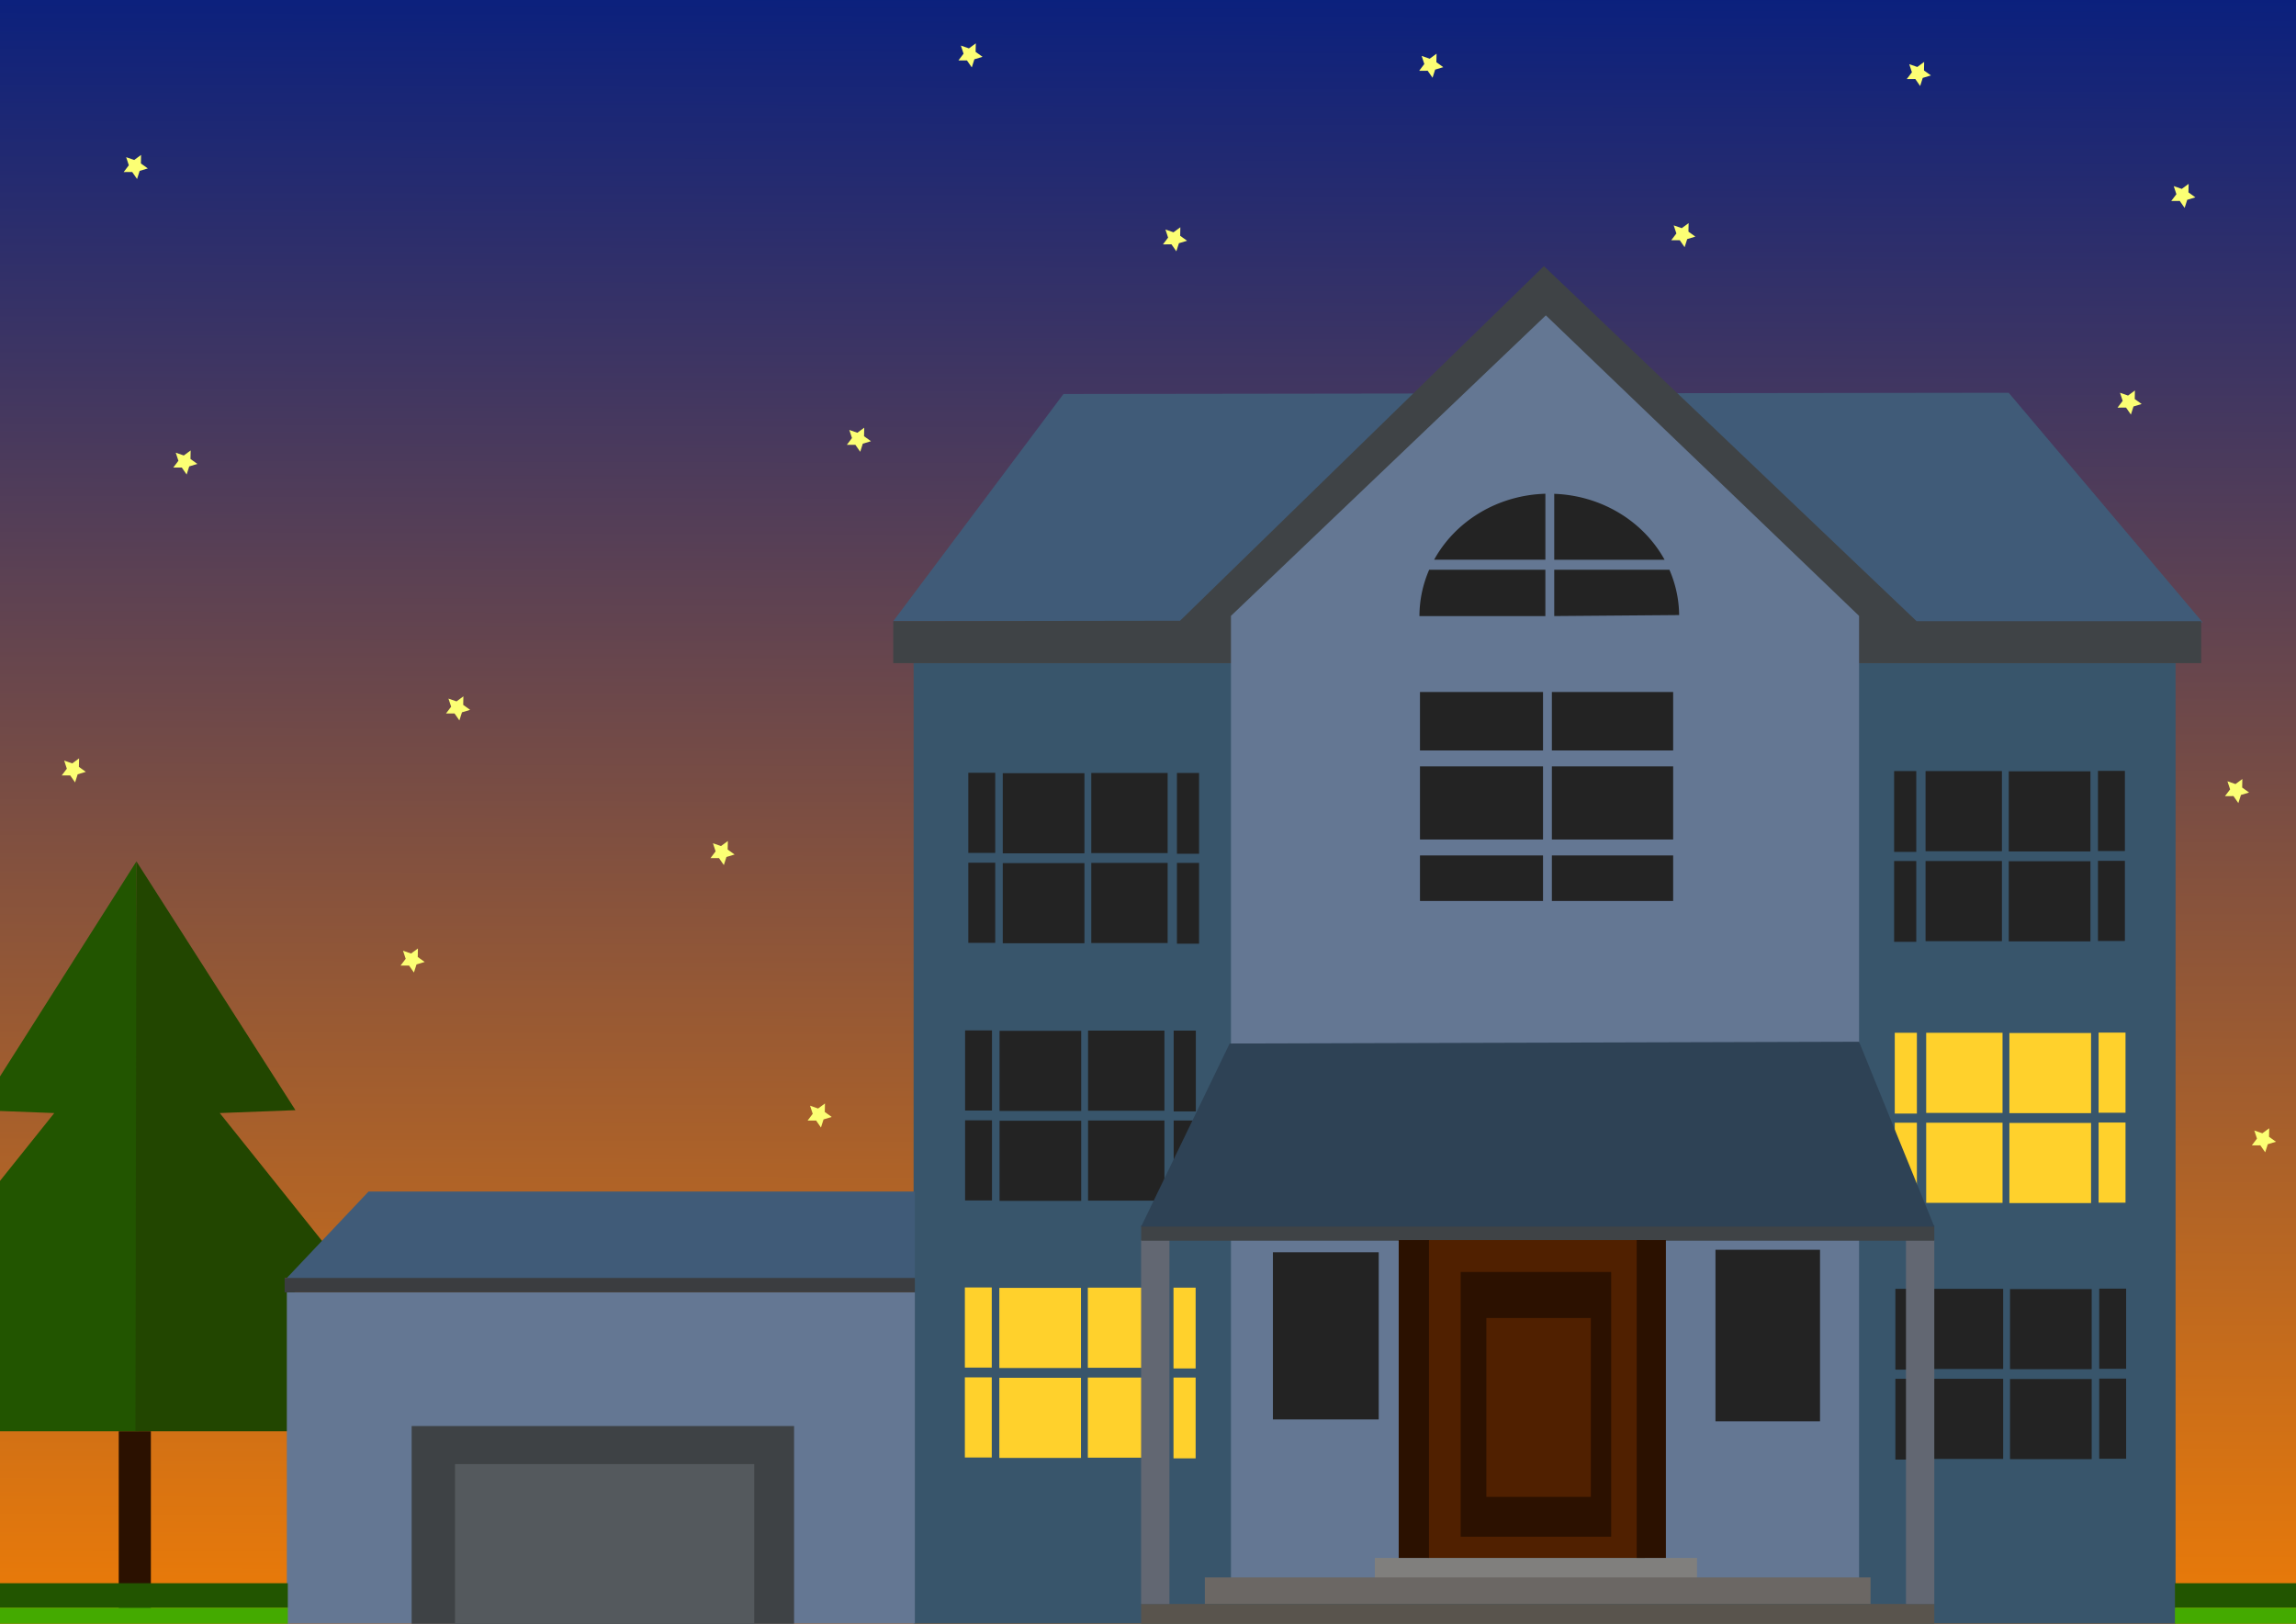 <?xml version="1.0" encoding="UTF-8" standalone="no"?>
<!-- Created with Inkscape (http://www.inkscape.org/) -->

<svg
   xmlns:dc="http://purl.org/dc/elements/1.1/"
   xmlns:cc="http://creativecommons.org/ns#"
   xmlns:rdf="http://www.w3.org/1999/02/22-rdf-syntax-ns#"
   xmlns:svg="http://www.w3.org/2000/svg"
   xmlns="http://www.w3.org/2000/svg"
   xmlns:xlink="http://www.w3.org/1999/xlink"
   xmlns:sodipodi="http://sodipodi.sourceforge.net/DTD/sodipodi-0.dtd"
   xmlns:inkscape="http://www.inkscape.org/namespaces/inkscape"
   width="297mm"
   height="210mm"
   viewBox="0 0 297 210"
   version="1.1"
   id="svg8"
   inkscape:version="0.92.3 (2405546, 2018-03-11)"
   sodipodi:docname="5.svg">
  <rect x="0" y="0" width="297" height="210" fill="#333333" stroke="none"/>
  <defs
     id="defs2">
    <linearGradient
       inkscape:collect="always"
       id="linearGradient4860">
      <stop
         style="stop-color:#fa8100;stop-opacity:1"
         offset="0"
         id="stop4856" />
      <stop
         style="stop-color:#001c83;stop-opacity:1"
         offset="1"
         id="stop4858" />
    </linearGradient>
    <linearGradient
       inkscape:collect="always"
       xlink:href="#linearGradient4860"
       id="linearGradient4862"
       x1="149.686"
       y1="309.888"
       x2="150.465"
       y2="76.503"
       gradientUnits="userSpaceOnUse" />
  </defs>
  <sodipodi:namedview
     id="base"
     pagecolor="#ffffff"
     bordercolor="#666666"
     borderopacity="1.0"
     inkscape:pageopacity="0.0"
     inkscape:pageshadow="2"
     inkscape:zoom="0.7"
     inkscape:cx="517.76905"
     inkscape:cy="232.56664"
     inkscape:document-units="mm"
     inkscape:current-layer="layer1"
     showgrid="false"
     inkscape:window-width="1366"
     inkscape:window-height="705"
     inkscape:window-x="-8"
     inkscape:window-y="-8"
     inkscape:window-maximized="1" />
  <g
     inkscape:label="Capa 1"
     inkscape:groupmode="layer"
     id="layer1"
     transform="translate(0,-87)">
    <g
       id="g4529"
       transform="matrix(1.013,0,0,1,-2.261,-2.0476091e-6)"
       style="fill-opacity:1;fill:url(#linearGradient4862)">
      <rect
         style="fill:url(#linearGradient4862);fill-opacity:1;stroke-width:0.265"
         y="86.926"
         x="-0.535"
         height="211.143"
         width="297.738"
         id="rect3713" />
    </g>
    <rect
       style="fill:#2b1100;fill-opacity:1;stroke-width:0.265"
       id="rect4846"
       width="4.158"
       height="24.568"
       x="15.359"
       y="272.111" />
    <path
       style="fill:#225500;fill-opacity:1;stroke:none;stroke-width:0.226px;stroke-linecap:butt;stroke-linejoin:miter;stroke-opacity:1"
       d="m 17.649,198.406 -20.42,32.176 9.791,0.374 -17.064,21.326 h 8.672 l -14.266,19.829 h 33.568 z"
       id="path4848"
       inkscape:connector-curvature="0"
       sodipodi:nodetypes="cccccccc" />
    <path
       sodipodi:nodetypes="cccccccc"
       inkscape:connector-curvature="0"
       id="path4850"
       d="m 17.649,198.406 20.568,32.176 -9.791,0.374 17.064,21.326 H 36.819 L 51.085,272.111 H 17.518 Z"
       style="fill:#224600;fill-opacity:1;stroke:none;stroke-width:0.226px;stroke-linecap:butt;stroke-linejoin:miter;stroke-opacity:1" />
    <rect
       style="fill:#38556b;fill-opacity:1;stroke-width:1.283"
       id="rect4583"
       width="163.243"
       height="125.347"
       x="118.18"
       y="172.766" />
    <g
       id="g4960"
       style="fill:#232323;fill-opacity:1">
      <rect
         transform="scale(-1,1)"
         style="fill:#232323;fill-opacity:1;stroke-width:1.283"
         id="rect4693"
         width="3.482"
         height="10.365"
         x="-275.028"
         y="253.668" />
      <rect
         transform="scale(-1,1)"
         style="fill:#232323;fill-opacity:1;stroke-width:1.283"
         id="rect4695"
         width="10.564"
         height="10.364"
         x="-270.571"
         y="253.721" />
      <rect
         transform="scale(-1,1)"
         style="fill:#232323;fill-opacity:1;stroke-width:1.283"
         id="rect4697"
         width="9.877"
         height="10.364"
         x="-259.12"
         y="253.692" />
      <rect
         transform="scale(-1,1)"
         style="fill:#232323;fill-opacity:1;stroke-width:1.283"
         id="rect4699"
         width="2.863"
         height="10.449"
         x="-248.041"
         y="253.692" />
      <rect
         transform="scale(-1,1)"
         y="265.3"
         x="-275.028"
         height="10.365"
         width="3.482"
         id="rect4701"
         style="fill:#232323;fill-opacity:1;stroke-width:1.283" />
      <rect
         transform="scale(-1,1)"
         y="265.352"
         x="-270.571"
         height="10.364"
         width="10.564"
         id="rect4703"
         style="fill:#232323;fill-opacity:1;stroke-width:1.283" />
      <rect
         transform="scale(-1,1)"
         y="265.324"
         x="-259.12"
         height="10.364"
         width="9.877"
         id="rect4705"
         style="fill:#232323;fill-opacity:1;stroke-width:1.283" />
      <rect
         transform="scale(-1,1)"
         y="265.324"
         x="-248.041"
         height="10.449"
         width="2.863"
         id="rect4707"
         style="fill:#232323;fill-opacity:1;stroke-width:1.283" />
    </g>
    <path
       style="fill:#405b78;fill-opacity:1;stroke-width:1.283"
       d="m 137.569,137.957 122.263,-0.162 25.102,29.707 -169.389,-0.162 z"
       id="rect4585"
       inkscape:connector-curvature="0"
       sodipodi:nodetypes="ccccc" />
    <path
       style="fill:#3f4346;fill-opacity:1;stroke-width:1.216"
       d="m 115.545,167.339 37.102,-0.057 47.065,-45.863 48.21,45.92 h 36.815 v 5.428 H 115.545 Z"
       id="rect4588"
       inkscape:connector-curvature="0"
       sodipodi:nodetypes="cccccccc" />
    <path
       style="fill:#647793;fill-opacity:1;stroke-width:3.285"
       d="m 159.231,166.654 40.732,-38.867 40.516,38.867 v 125.105 h -81.248 z"
       id="rect4580"
       inkscape:connector-curvature="0"
       sodipodi:nodetypes="cccccc" />
    <rect
       style="fill:#807f7d;fill-opacity:1;stroke-width:1.283"
       id="rect4558"
       width="41.683"
       height="2.977"
       x="177.84"
       y="288.495" />
    <rect
       style="fill:#6b6764;fill-opacity:1;stroke-width:1.283"
       id="rect4560"
       width="86.114"
       height="3.435"
       x="155.853"
       y="291.014" />
    <rect
       style="fill:#59544d;fill-opacity:1;stroke-width:1.283"
       id="rect4562"
       width="102.604"
       height="4.122"
       x="147.608"
       y="294.45" />
    <g
       id="g4749"
       transform="matrix(4.847,0,0,4.847,-3425.913,-1315.577)"
       style="fill:#ffd12c;fill-opacity:1">
      <rect
         y="323.724"
         x="732.561"
         height="2.138"
         width="0.718"
         id="rect4609"
         style="fill:#ffd12c;fill-opacity:1;stroke-width:0.265" />
      <rect
         y="323.735"
         x="733.481"
         height="2.138"
         width="2.179"
         id="rect4615"
         style="fill:#ffd12c;fill-opacity:1;stroke-width:0.265" />
      <rect
         y="323.729"
         x="735.843"
         height="2.138"
         width="2.038"
         id="rect4617"
         style="fill:#ffd12c;fill-opacity:1;stroke-width:0.265" />
      <rect
         y="323.729"
         x="738.129"
         height="2.156"
         width="0.591"
         id="rect4619"
         style="fill:#ffd12c;fill-opacity:1;stroke-width:0.265" />
      <rect
         style="fill:#ffd12c;fill-opacity:1;stroke-width:0.265"
         id="rect4621"
         width="0.718"
         height="2.138"
         x="732.561"
         y="326.123" />
      <rect
         style="fill:#ffd12c;fill-opacity:1;stroke-width:0.265"
         id="rect4623"
         width="2.179"
         height="2.138"
         x="733.481"
         y="326.134" />
      <rect
         style="fill:#ffd12c;fill-opacity:1;stroke-width:0.265"
         id="rect4625"
         width="2.038"
         height="2.138"
         x="735.843"
         y="326.128" />
      <rect
         style="fill:#ffd12c;fill-opacity:1;stroke-width:0.265"
         id="rect4627"
         width="0.591"
         height="2.156"
         x="738.129"
         y="326.128" />
    </g>
    <rect
       style="fill:#626772;fill-opacity:1;stroke-width:1.283"
       id="rect4564"
       width="3.664"
       height="47.065"
       x="147.608"
       y="247.384" />
    <rect
       y="247.384"
       x="246.548"
       height="47.065"
       width="3.664"
       id="rect4566"
       style="fill:#626772;fill-opacity:1;stroke-width:1.283" />
    <rect
       style="fill:#3f4346;fill-opacity:1;stroke-width:1.369"
       id="rect4573"
       width="102.599"
       height="1.985"
       x="147.614"
       y="245.48" />
    <g
       id="g4970"
       style="fill:#ffd12c;fill-opacity:1">
      <rect
         y="220.55"
         x="-274.947"
         height="10.365"
         width="3.482"
         id="rect4677"
         style="fill:#ffd12c;fill-opacity:1;stroke-width:1.283"
         transform="scale(-1,1)" />
      <rect
         y="220.603"
         x="-270.49"
         height="10.364"
         width="10.564"
         id="rect4679"
         style="fill:#ffd12c;fill-opacity:1;stroke-width:1.283"
         transform="scale(-1,1)" />
      <rect
         y="220.574"
         x="-259.039"
         height="10.364"
         width="9.877"
         id="rect4681"
         style="fill:#ffd12c;fill-opacity:1;stroke-width:1.283"
         transform="scale(-1,1)" />
      <rect
         y="220.574"
         x="-247.96"
         height="10.449"
         width="2.863"
         id="rect4683"
         style="fill:#ffd12c;fill-opacity:1;stroke-width:1.283"
         transform="scale(-1,1)" />
      <rect
         style="fill:#ffd12c;fill-opacity:1;stroke-width:1.283"
         id="rect4685"
         width="3.482"
         height="10.365"
         x="-274.947"
         y="232.182"
         transform="scale(-1,1)" />
      <rect
         style="fill:#ffd12c;fill-opacity:1;stroke-width:1.283"
         id="rect4687"
         width="10.564"
         height="10.364"
         x="-270.49"
         y="232.234"
         transform="scale(-1,1)" />
      <rect
         style="fill:#ffd12c;fill-opacity:1;stroke-width:1.283"
         id="rect4689"
         width="9.877"
         height="10.364"
         x="-259.039"
         y="232.206"
         transform="scale(-1,1)" />
      <rect
         style="fill:#ffd12c;fill-opacity:1;stroke-width:1.283"
         id="rect4691"
         width="2.863"
         height="10.449"
         x="-247.96"
         y="232.206"
         transform="scale(-1,1)" />
    </g>
    <g
       id="g4759"
       transform="matrix(4.847,0,0,4.847,-3425.913,-1315.577)"
       style="fill:#232323;fill-opacity:1">
      <rect
         style="fill:#232323;fill-opacity:1;stroke-width:0.265"
         id="rect4629"
         width="0.718"
         height="2.138"
         x="732.567"
         y="316.865" />
      <rect
         style="fill:#232323;fill-opacity:1;stroke-width:0.265"
         id="rect4631"
         width="2.179"
         height="2.138"
         x="733.487"
         y="316.876" />
      <rect
         style="fill:#232323;fill-opacity:1;stroke-width:0.265"
         id="rect4633"
         width="2.038"
         height="2.138"
         x="735.849"
         y="316.87" />
      <rect
         style="fill:#232323;fill-opacity:1;stroke-width:0.265"
         id="rect4635"
         width="0.591"
         height="2.156"
         x="738.134"
         y="316.87" />
      <rect
         y="319.264"
         x="732.567"
         height="2.138"
         width="0.718"
         id="rect4637"
         style="fill:#232323;fill-opacity:1;stroke-width:0.265" />
      <rect
         y="319.275"
         x="733.487"
         height="2.138"
         width="2.179"
         id="rect4639"
         style="fill:#232323;fill-opacity:1;stroke-width:0.265" />
      <rect
         y="319.269"
         x="735.849"
         height="2.138"
         width="2.038"
         id="rect4641"
         style="fill:#232323;fill-opacity:1;stroke-width:0.265" />
      <rect
         y="319.269"
         x="738.134"
         height="2.156"
         width="0.591"
         id="rect4643"
         style="fill:#232323;fill-opacity:1;stroke-width:0.265" />
    </g>
    <path
       style="fill:#2e4255;fill-opacity:1;stroke-width:1.283"
       d="m 159.065,221.962 81.414,-0.229 9.734,23.909 H 147.613 Z"
       id="rect4575"
       inkscape:connector-curvature="0"
       sodipodi:nodetypes="ccccc" />
    <rect
       style="fill:#502000;fill-opacity:1;stroke-width:1.187"
       id="rect4603"
       width="28.056"
       height="41.11"
       x="184.711"
       y="247.384" />
    <rect
       style="fill:#2c1100;fill-opacity:1;stroke-width:1.283"
       id="rect4601"
       width="19.467"
       height="34.24"
       x="188.948"
       y="251.507" />
    <rect
       style="fill:#647793;fill-opacity:1;stroke-width:1.284"
       id="rect4591"
       width="81.239"
       height="43.973"
       x="37.103"
       y="254.141" />
    <rect
       style="fill:#3e4245;fill-opacity:1;stroke-width:1.283"
       id="rect4595"
       width="49.47"
       height="26.682"
       x="53.249"
       y="271.432" />
    <rect
       style="fill:#54595d;fill-opacity:1;stroke-width:1.283"
       id="rect4597"
       width="38.706"
       height="21.872"
       x="58.86"
       y="276.356" />
    <rect
       style="fill:#232323;fill-opacity:1;stroke-width:1.283"
       id="rect4605"
       width="13.523"
       height="22.187"
       x="221.907"
       y="248.638" />
    <rect
       style="fill:#232323;fill-opacity:1;stroke-width:1.283"
       id="rect4607"
       width="13.685"
       height="21.62"
       x="164.659"
       y="248.962" />
    <g
       id="g4990"
       style="fill:#232323;fill-opacity:1">
      <rect
         y="186.946"
         x="125.256"
         height="10.365"
         width="3.482"
         id="rect4645"
         style="fill:#232323;fill-opacity:1;stroke-width:1.283" />
      <rect
         y="186.999"
         x="129.713"
         height="10.364"
         width="10.564"
         id="rect4647"
         style="fill:#232323;fill-opacity:1;stroke-width:1.283" />
      <rect
         y="186.97"
         x="141.164"
         height="10.364"
         width="9.877"
         id="rect4649"
         style="fill:#232323;fill-opacity:1;stroke-width:1.283" />
      <rect
         y="186.97"
         x="152.244"
         height="10.449"
         width="2.863"
         id="rect4651"
         style="fill:#232323;fill-opacity:1;stroke-width:1.283" />
      <rect
         style="fill:#232323;fill-opacity:1;stroke-width:1.283"
         id="rect4653"
         width="3.482"
         height="10.365"
         x="125.256"
         y="198.578" />
      <rect
         style="fill:#232323;fill-opacity:1;stroke-width:1.283"
         id="rect4655"
         width="10.564"
         height="10.364"
         x="129.713"
         y="198.63" />
      <rect
         style="fill:#232323;fill-opacity:1;stroke-width:1.283"
         id="rect4657"
         width="9.877"
         height="10.364"
         x="141.164"
         y="198.602" />
      <rect
         style="fill:#232323;fill-opacity:1;stroke-width:1.283"
         id="rect4659"
         width="2.863"
         height="10.449"
         x="152.244"
         y="198.602" />
    </g>
    <g
       id="g4980"
       style="fill:#232323;fill-opacity:1">
      <rect
         transform="scale(-1,1)"
         style="fill:#232323;fill-opacity:1;stroke-width:1.283"
         id="rect4661"
         width="3.482"
         height="10.365"
         x="-274.866"
         y="186.703" />
      <rect
         transform="scale(-1,1)"
         style="fill:#232323;fill-opacity:1;stroke-width:1.283"
         id="rect4663"
         width="10.564"
         height="10.364"
         x="-270.409"
         y="186.756" />
      <rect
         transform="scale(-1,1)"
         style="fill:#232323;fill-opacity:1;stroke-width:1.283"
         id="rect4665"
         width="9.877"
         height="10.364"
         x="-258.958"
         y="186.727" />
      <rect
         transform="scale(-1,1)"
         style="fill:#232323;fill-opacity:1;stroke-width:1.283"
         id="rect4667"
         width="2.863"
         height="10.449"
         x="-247.879"
         y="186.727" />
      <rect
         transform="scale(-1,1)"
         y="198.335"
         x="-274.866"
         height="10.365"
         width="3.482"
         id="rect4669"
         style="fill:#232323;fill-opacity:1;stroke-width:1.283" />
      <rect
         transform="scale(-1,1)"
         y="198.387"
         x="-270.409"
         height="10.364"
         width="10.564"
         id="rect4671"
         style="fill:#232323;fill-opacity:1;stroke-width:1.283" />
      <rect
         transform="scale(-1,1)"
         y="198.359"
         x="-258.958"
         height="10.364"
         width="9.877"
         id="rect4673"
         style="fill:#232323;fill-opacity:1;stroke-width:1.283" />
      <rect
         transform="scale(-1,1)"
         y="198.359"
         x="-247.879"
         height="10.449"
         width="2.863"
         id="rect4675"
         style="fill:#232323;fill-opacity:1;stroke-width:1.283" />
    </g>
    <path
       style="fill:#232323;fill-opacity:1;stroke-width:1.582"
       d="m 199.904,150.858 a 16.797,15.845 0 0 0 -14.392,8.534 h 14.392 z m 1.145,0.01 v 8.525 h 14.272 a 16.797,15.845 0 0 0 -14.272,-8.525 z m -16.179,9.823 a 16.797,15.845 0 0 0 -1.258,5.991 h 16.291 v -5.991 z m 16.179,0 v 5.987 l 16.157,-0.129 a 16.797,15.845 0 0 0 -1.257,-5.859 z"
       id="path4709"
       inkscape:connector-curvature="0" />
    <g
       id="g4993"
       style="fill:#232323;fill-opacity:1">
      <path
         inkscape:connector-curvature="0"
         id="rect4719"
         d="m 183.681,176.499 v 7.56 h 15.917 v -7.56 z m 17.062,0 v 7.56 h 15.689 v -7.56 z m -17.062,9.619 v 9.459 h 15.917 v -9.459 z m 17.062,0 v 9.459 h 15.689 v -9.459 z m -17.062,11.521 v 5.887 h 15.917 v -5.887 z m 17.062,0 v 5.887 h 15.689 v -5.887 z"
         style="fill:#232323;fill-opacity:1;stroke-width:1.283" />
    </g>
    <path
       style="fill:#405b78;fill-opacity:1;stroke-width:1.502"
       d="m 47.673,241.108 h 70.669 v 11.498 H 36.801 Z"
       id="rect4730"
       inkscape:connector-curvature="0"
       sodipodi:nodetypes="ccccc" />
    <rect
       style="fill:#3b3d40;fill-opacity:1;stroke-width:1.411"
       id="rect4733"
       width="81.523"
       height="1.859"
       x="36.819"
       y="252.282" />
    <rect
       style="fill:#502000;fill-opacity:1;stroke-width:1.283"
       id="rect4599"
       width="13.513"
       height="23.132"
       x="192.268"
       y="257.462" />
    <rect
       style="fill:#2b1100;fill-opacity:1;stroke-width:1.305"
       id="rect4735"
       width="3.913"
       height="41.11"
       x="180.931"
       y="247.384" />
    <rect
       y="247.384"
       x="211.713"
       height="41.11"
       width="3.779"
       id="rect4737"
       style="fill:#2b1100;fill-opacity:1;stroke-width:1.283" />
    <rect
       style="fill:#44aa00;fill-opacity:1;stroke-width:0.223"
       id="rect4838"
       width="40.033"
       height="3.148"
       x="-2.802"
       y="294.921" />
    <rect
       y="291.763"
       x="-2.802"
       height="3.148"
       width="40.033"
       id="rect4840"
       style="fill:#225500;fill-opacity:1;stroke-width:0.223" />
    <rect
       y="294.921"
       x="281.341"
       height="3.148"
       width="17.354"
       id="rect4842"
       style="fill:#44aa00;fill-opacity:1;stroke-width:0.147" />
    <rect
       style="fill:#225500;fill-opacity:1;stroke-width:0.147"
       id="rect4844"
       width="17.354"
       height="3.148"
       x="281.341"
       y="291.763" />
    <path
       sodipodi:type="star"
       style="fill:#fcff74;fill-opacity:1;stroke:none;stroke-width:0.191;stroke-opacity:1"
       id="path4995"
       sodipodi:sides="5"
       sodipodi:cx="248.13631"
       sodipodi:cy="96.483261"
       sodipodi:r1="1.6597505"
       sodipodi:r2="0.82987523"
       sodipodi:arg1="0.16514868"
       sodipodi:arg2="0.79346721"
       inkscape:flatsided="false"
       inkscape:rounded="0"
       inkscape:randomized="0"
       d="m 249.773,96.756 -1.055,0.319 -0.336,1.05 -0.629,-0.905 -1.102,0.005 0.666,-0.878 -0.346,-1.047 1.041,0.362 0.889,-0.652 -0.023,1.102 z"
       inkscape:transform-center-x="-0.076143393"
       inkscape:transform-center-y="0.084319296" />
    <path
       inkscape:transform-center-y="0.084319296"
       inkscape:transform-center-x="-0.076143393"
       d="m 283.984,112.525 -1.055,0.319 -0.336,1.05 -0.629,-0.905 -1.102,0.005 0.666,-0.878 -0.346,-1.047 1.041,0.362 0.889,-0.652 -0.023,1.102 z"
       inkscape:randomized="0"
       inkscape:rounded="0"
       inkscape:flatsided="false"
       sodipodi:arg2="0.79346721"
       sodipodi:arg1="0.16514868"
       sodipodi:r2="0.82987523"
       sodipodi:r1="1.6597505"
       sodipodi:cy="112.25216"
       sodipodi:cx="282.34681"
       sodipodi:sides="5"
       id="path4997"
       style="fill:#fcff74;fill-opacity:1;stroke:none;stroke-width:0.191;stroke-opacity:1"
       sodipodi:type="star" />
    <path
       sodipodi:type="star"
       style="fill:#fcff74;fill-opacity:1;stroke:none;stroke-width:0.191;stroke-opacity:1"
       id="path4999"
       sodipodi:sides="5"
       sodipodi:cx="275.39779"
       sodipodi:cy="138.97911"
       sodipodi:r1="1.6597505"
       sodipodi:r2="0.82987523"
       sodipodi:arg1="0.16514868"
       sodipodi:arg2="0.79346721"
       inkscape:flatsided="false"
       inkscape:rounded="0"
       inkscape:randomized="0"
       d="m 277.035,139.252 -1.055,0.319 -0.336,1.05 -0.629,-0.905 -1.102,0.005 0.666,-0.878 -0.346,-1.047 1.041,0.362 0.889,-0.652 -0.023,1.102 z"
       inkscape:transform-center-x="-0.076143393"
       inkscape:transform-center-y="0.084319296" />
    <path
       inkscape:transform-center-y="0.084319296"
       inkscape:transform-center-x="-0.076143393"
       d="m 219.305,117.603 -1.055,0.319 -0.336,1.05 -0.629,-0.905 -1.102,0.005 0.666,-0.878 -0.346,-1.047 1.041,0.362 0.889,-0.652 -0.023,1.102 z"
       inkscape:randomized="0"
       inkscape:rounded="0"
       inkscape:flatsided="false"
       sodipodi:arg2="0.79346721"
       sodipodi:arg1="0.16514868"
       sodipodi:r2="0.82987523"
       sodipodi:r1="1.6597505"
       sodipodi:cy="117.33028"
       sodipodi:cx="217.66758"
       sodipodi:sides="5"
       id="path5001"
       style="fill:#fcff74;fill-opacity:1;stroke:none;stroke-width:0.191;stroke-opacity:1"
       sodipodi:type="star" />
    <path
       sodipodi:type="star"
       style="fill:#fcff74;fill-opacity:1;stroke:none;stroke-width:0.191;stroke-opacity:1"
       id="path5003"
       sodipodi:sides="5"
       sodipodi:cx="185.0607"
       sodipodi:cy="95.414175"
       sodipodi:r1="1.6597505"
       sodipodi:r2="0.82987523"
       sodipodi:arg1="0.16514868"
       sodipodi:arg2="0.79346721"
       inkscape:flatsided="false"
       inkscape:rounded="0"
       inkscape:randomized="0"
       d="m 186.698,95.687 -1.055,0.319 -0.336,1.05 -0.629,-0.905 -1.102,0.005 0.666,-0.878 -0.346,-1.047 1.041,0.362 0.889,-0.652 -0.023,1.102 z"
       inkscape:transform-center-x="-0.076143393"
       inkscape:transform-center-y="0.084319296" />
    <path
       inkscape:transform-center-y="0.084319296"
       inkscape:transform-center-x="-0.076143393"
       d="m 153.556,118.138 -1.055,0.319 -0.336,1.05 -0.629,-0.905 -1.102,0.005 0.666,-0.878 -0.346,-1.047 1.041,0.362 0.889,-0.652 -0.023,1.102 z"
       inkscape:randomized="0"
       inkscape:rounded="0"
       inkscape:flatsided="false"
       sodipodi:arg2="0.79346721"
       sodipodi:arg1="0.16514868"
       sodipodi:r2="0.82987523"
       sodipodi:r1="1.6597505"
       sodipodi:cy="117.86482"
       sodipodi:cx="151.91928"
       sodipodi:sides="5"
       id="path5005"
       style="fill:#fcff74;fill-opacity:1;stroke:none;stroke-width:0.191;stroke-opacity:1"
       sodipodi:type="star" />
    <path
       sodipodi:type="star"
       style="fill:#fcff74;fill-opacity:1;stroke:none;stroke-width:0.191;stroke-opacity:1"
       id="path5007"
       sodipodi:sides="5"
       sodipodi:cx="125.4596"
       sodipodi:cy="94.077834"
       sodipodi:r1="1.6597505"
       sodipodi:r2="0.82987523"
       sodipodi:arg1="0.16514868"
       sodipodi:arg2="0.79346721"
       inkscape:flatsided="false"
       inkscape:rounded="0"
       inkscape:randomized="0"
       d="m 127.097,94.351 -1.055,0.319 -0.336,1.05 -0.629,-0.905 -1.102,0.005 0.666,-0.878 -0.346,-1.047 1.041,0.362 0.889,-0.652 -0.023,1.102 z"
       inkscape:transform-center-x="-0.076143393"
       inkscape:transform-center-y="0.084319296" />
    <path
       inkscape:transform-center-y="0.084319296"
       inkscape:transform-center-x="-0.076143393"
       d="m 112.664,144.063 -1.055,0.319 -0.336,1.05 -0.629,-0.905 -1.102,0.005 0.666,-0.878 -0.346,-1.047 1.041,0.362 0.889,-0.652 -0.023,1.102 z"
       inkscape:randomized="0"
       inkscape:rounded="0"
       inkscape:flatsided="false"
       sodipodi:arg2="0.79346721"
       sodipodi:arg1="0.16514868"
       sodipodi:r2="0.82987523"
       sodipodi:r1="1.6597505"
       sodipodi:cy="143.78997"
       sodipodi:cx="111.02705"
       sodipodi:sides="5"
       id="path5009"
       style="fill:#fcff74;fill-opacity:1;stroke:none;stroke-width:0.191;stroke-opacity:1"
       sodipodi:type="star" />
    <path
       sodipodi:type="star"
       style="fill:#fcff74;fill-opacity:1;stroke:none;stroke-width:0.191;stroke-opacity:1"
       id="path5011"
       sodipodi:sides="5"
       sodipodi:cx="289.29582"
       sodipodi:cy="189.22578"
       sodipodi:r1="1.6597505"
       sodipodi:r2="0.82987523"
       sodipodi:arg1="0.16514868"
       sodipodi:arg2="0.79346721"
       inkscape:flatsided="false"
       inkscape:rounded="0"
       inkscape:randomized="0"
       d="m 290.933,189.499 -1.055,0.319 -0.336,1.05 -0.629,-0.905 -1.102,0.005 0.666,-0.878 -0.346,-1.047 1.041,0.362 0.889,-0.652 -0.023,1.102 z"
       inkscape:transform-center-x="-0.076143393"
       inkscape:transform-center-y="0.084319296" />
    <path
       inkscape:transform-center-y="0.084319296"
       inkscape:transform-center-x="-0.076143393"
       d="m 95.024,197.517 -1.055,0.319 -0.336,1.05 -0.629,-0.905 -1.102,0.005 0.666,-0.878 -0.346,-1.047 1.041,0.362 0.889,-0.652 -0.023,1.102 z"
       inkscape:randomized="0"
       inkscape:rounded="0"
       inkscape:flatsided="false"
       sodipodi:arg2="0.79346721"
       sodipodi:arg1="0.16514868"
       sodipodi:r2="0.82987523"
       sodipodi:r1="1.6597505"
       sodipodi:cy="197.24387"
       sodipodi:cx="93.387243"
       sodipodi:sides="5"
       id="path5013"
       style="fill:#fcff74;fill-opacity:1;stroke:none;stroke-width:0.191;stroke-opacity:1"
       sodipodi:type="star" />
    <path
       sodipodi:type="star"
       style="fill:#fcff74;fill-opacity:1;stroke:none;stroke-width:0.191;stroke-opacity:1"
       id="path5015"
       sodipodi:sides="5"
       sodipodi:cx="53.296816"
       sodipodi:cy="211.14188"
       sodipodi:r1="1.6597505"
       sodipodi:r2="0.82987523"
       sodipodi:arg1="0.16514868"
       sodipodi:arg2="0.79346721"
       inkscape:flatsided="false"
       inkscape:rounded="0"
       inkscape:randomized="0"
       d="m 54.934,211.415 -1.055,0.319 -0.336,1.05 -0.629,-0.905 -1.102,0.005 0.666,-0.878 -0.346,-1.047 1.041,0.362 0.889,-0.652 -0.023,1.102 z"
       inkscape:transform-center-x="-0.076143393"
       inkscape:transform-center-y="0.084319296" />
    <path
       inkscape:transform-center-y="0.084319296"
       inkscape:transform-center-x="-0.076143393"
       d="m 107.586,231.46 -1.055,0.319 -0.336,1.05 -0.629,-0.905 -1.102,0.005 0.666,-0.878 -0.346,-1.047 1.041,0.362 0.889,-0.652 -0.023,1.102 z"
       inkscape:randomized="0"
       inkscape:rounded="0"
       inkscape:flatsided="false"
       sodipodi:arg2="0.79346721"
       sodipodi:arg1="0.16514868"
       sodipodi:r2="0.82987523"
       sodipodi:r1="1.6597505"
       sodipodi:cy="231.1871"
       sodipodi:cx="105.94891"
       sodipodi:sides="5"
       id="path5017"
       style="fill:#fcff74;fill-opacity:1;stroke:none;stroke-width:0.191;stroke-opacity:1"
       sodipodi:type="star" />
    <path
       inkscape:transform-center-y="0.084319296"
       inkscape:transform-center-x="-0.076143393"
       d="m 60.814,178.808 -1.055,0.319 -0.336,1.05 -0.629,-0.905 -1.102,0.005 0.666,-0.878 -0.346,-1.047 1.041,0.362 0.889,-0.652 -0.023,1.102 z"
       inkscape:randomized="0"
       inkscape:rounded="0"
       inkscape:flatsided="false"
       sodipodi:arg2="0.79346721"
       sodipodi:arg1="0.16514868"
       sodipodi:r2="0.82987523"
       sodipodi:r1="1.6597505"
       sodipodi:cy="178.53499"
       sodipodi:cx="59.176747"
       sodipodi:sides="5"
       id="path5019"
       style="fill:#fcff74;fill-opacity:1;stroke:none;stroke-width:0.191;stroke-opacity:1"
       sodipodi:type="star" />
    <path
       sodipodi:type="star"
       style="fill:#fcff74;fill-opacity:1;stroke:none;stroke-width:0.191;stroke-opacity:1"
       id="path5021"
       sodipodi:sides="5"
       sodipodi:cx="17.4827"
       sodipodi:cy="108.51037"
       sodipodi:r1="1.6597505"
       sodipodi:r2="0.82987523"
       sodipodi:arg1="0.16514868"
       sodipodi:arg2="0.79346721"
       inkscape:flatsided="false"
       inkscape:rounded="0"
       inkscape:randomized="0"
       d="m 19.12,108.783 -1.055,0.319 -0.336,1.05 -0.629,-0.905 -1.102,0.005 0.666,-0.878 -0.346,-1.047 1.041,0.362 0.889,-0.652 -0.023,1.102 z"
       inkscape:transform-center-x="-0.076143393"
       inkscape:transform-center-y="0.084319296" />
    <path
       inkscape:transform-center-y="0.084319296"
       inkscape:transform-center-x="-0.076143393"
       d="m 25.534,147.003 -1.055,0.319 -0.336,1.05 -0.629,-0.905 -1.102,0.005 0.666,-0.878 -0.346,-1.047 1.041,0.362 0.889,-0.652 -0.023,1.102 z"
       inkscape:randomized="0"
       inkscape:rounded="0"
       inkscape:flatsided="false"
       sodipodi:arg2="0.79346721"
       sodipodi:arg1="0.16514868"
       sodipodi:r2="0.82987523"
       sodipodi:r1="1.6597505"
       sodipodi:cy="146.72991"
       sodipodi:cx="23.897169"
       sodipodi:sides="5"
       id="path5023"
       style="fill:#fcff74;fill-opacity:1;stroke:none;stroke-width:0.191;stroke-opacity:1"
       sodipodi:type="star" />
    <path
       inkscape:transform-center-y="0.084319296"
       inkscape:transform-center-x="-0.076143393"
       d="m 11.102,186.826 -1.055,0.319 -0.336,1.05 -0.629,-0.905 -1.102,0.005 0.666,-0.878 -0.346,-1.047 1.041,0.362 0.889,-0.652 -0.023,1.102 z"
       inkscape:randomized="0"
       inkscape:rounded="0"
       inkscape:flatsided="false"
       sodipodi:arg2="0.79346721"
       sodipodi:arg1="0.16514868"
       sodipodi:r2="0.82987523"
       sodipodi:r1="1.6597505"
       sodipodi:cy="186.55308"
       sodipodi:cx="9.4646152"
       sodipodi:sides="5"
       id="path5025"
       style="fill:#fcff74;fill-opacity:1;stroke:none;stroke-width:0.191;stroke-opacity:1"
       sodipodi:type="star" />
    <path
       inkscape:transform-center-y="0.084319296"
       inkscape:transform-center-x="-0.076143393"
       d="m 294.407,234.667 -1.055,0.319 -0.336,1.05 -0.629,-0.905 -1.102,0.005 0.666,-0.878 -0.346,-1.047 1.041,0.362 0.889,-0.652 -0.023,1.102 z"
       inkscape:randomized="0"
       inkscape:rounded="0"
       inkscape:flatsided="false"
       sodipodi:arg2="0.79346721"
       sodipodi:arg1="0.16514868"
       sodipodi:r2="0.82987523"
       sodipodi:r1="1.6597505"
       sodipodi:cy="234.39433"
       sodipodi:cx="292.77031"
       sodipodi:sides="5"
       id="path5027"
       style="fill:#fcff74;fill-opacity:1;stroke:none;stroke-width:0.191;stroke-opacity:1"
       sodipodi:type="star" />
  </g>
</svg>
